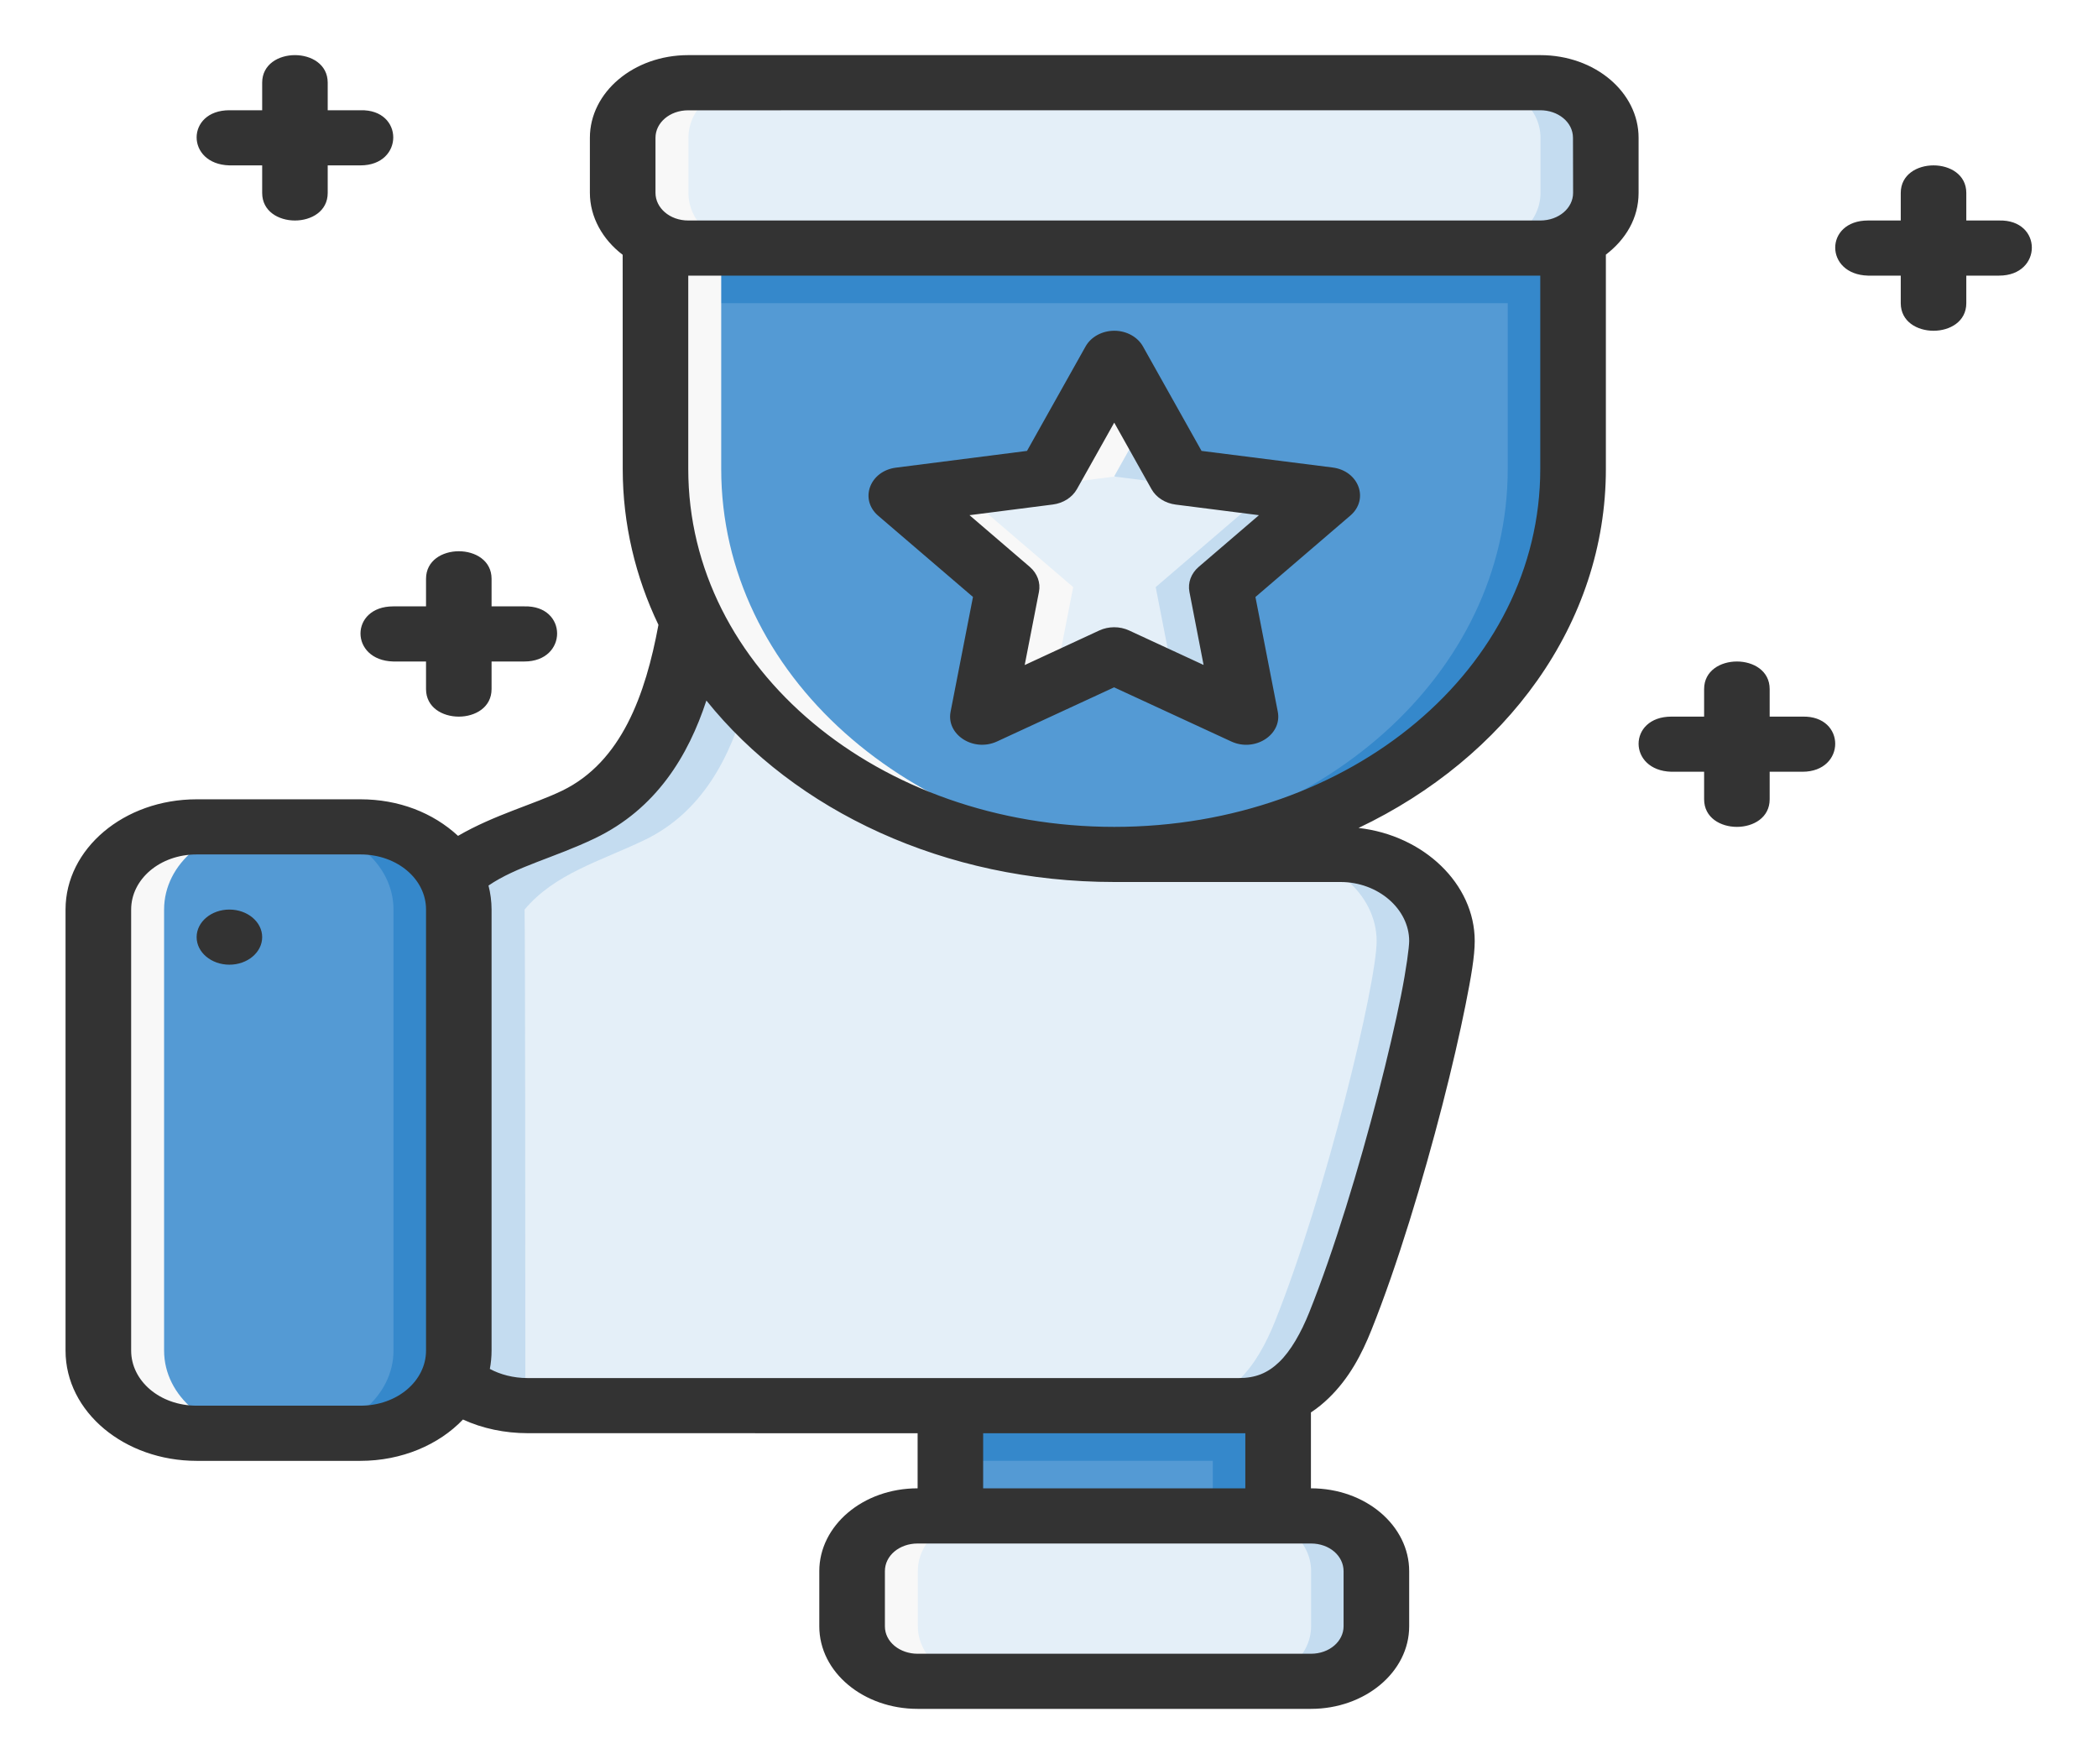 <svg overflow="hidden" xml:space="preserve" xmlns:xlink="http://www.w3.org/1999/xlink" xmlns="http://www.w3.org/2000/svg" height="169" width="201"><defs><clipPath id="clip0"><rect height="169" width="201" y="412" x="630"></rect></clipPath></defs><g transform="translate(-630 -412)" clip-path="url(#clip0)"><path transform="matrix(1.189 0 0 1 630 412)" fill="#E4EFF8" d="M73.957 145.235 105.644 145.235C108.57 145.235 110.925 147.59 110.925 150.515L110.925 155.797C110.925 158.723 108.57 161.079 105.644 161.079L73.957 161.079C71.031 161.079 68.675 158.723 68.675 155.797L68.675 150.515C68.675 147.59 71.031 145.235 73.957 145.235Z"></path><path transform="matrix(1.189 0 0 1 630 412)" fill="#F8F8F8" d="M79.238 145.235C76.312 145.235 73.957 147.59 73.957 150.515L73.957 155.797C73.957 158.723 76.312 161.079 79.238 161.079L73.957 161.079C71.031 161.079 68.675 158.723 68.675 155.797L68.675 150.515C68.675 147.59 71.031 145.235 73.957 145.235Z"></path><path transform="matrix(1.189 0 0 1 630 412)" fill="#C4DCF0" d="M100.363 145.235C103.288 145.235 105.644 147.59 105.644 150.515L105.644 155.797C105.644 158.723 103.288 161.079 100.363 161.079L105.644 161.079C108.57 161.079 110.925 158.723 110.925 155.797L110.925 150.515C110.925 147.59 108.57 145.235 105.644 145.235Z"></path><path transform="matrix(1.189 0 0 1 630 412)" fill="#549AD4" d="M76.597 134.672 103.003 134.672 103.003 145.235 76.597 145.235Z"></path><path transform="matrix(1.189 0 0 1 630 412)" fill="#E4EFF8" d="M55.472 7.922 124.128 7.922C127.055 7.922 129.41 10.277 129.41 13.203L129.41 18.484C129.41 21.41 127.055 23.766 124.128 23.766L55.472 23.766C52.546 23.766 50.191 21.41 50.191 18.484L50.191 13.203C50.191 10.277 52.546 7.922 55.472 7.922Z"></path><path transform="matrix(1.189 0 0 1 630 412)" fill="#F8F8F8" d="M60.753 7.922C57.828 7.922 55.472 10.277 55.472 13.203L55.472 18.484C55.472 21.41 57.828 23.766 60.753 23.766L55.472 23.766C52.546 23.766 50.191 21.41 50.191 18.484L50.191 13.203C50.191 10.277 52.546 7.922 55.472 7.922Z"></path><path transform="matrix(1.189 0 0 1 630 412)" fill="#549AD4" d="M126.769 23.064 126.769 44.926C126.769 65.498 110.281 81.859 89.8 81.859 69.32 81.859 52.831 65.498 52.831 44.926L52.831 23.064Z"></path><path transform="matrix(1.189 0 0 1 630 412)" fill="#3588CB" d="M52.831 23.064 52.831 28.32C53.61 28.771 54.503 29.047 55.472 29.047L124.128 29.047C125.098 29.047 125.99 28.771 126.769 28.32L126.769 23.064Z"></path><path transform="matrix(1.189 0 0 1 630 412)" fill="#F8F8F8" d="M52.831 23.064 52.831 44.927C52.831 65.499 69.32 81.859 89.8 81.859 90.692 81.859 91.565 81.786 92.441 81.725 73.207 80.385 58.113 64.603 58.113 44.927L58.113 23.064Z"></path><path transform="matrix(1.189 0 0 1 630 412)" fill="#3588CB" d="M121.488 23.064 121.488 44.927C121.488 64.603 106.393 80.385 87.16 81.725 88.035 81.786 88.909 81.859 89.8 81.859 110.281 81.859 126.769 65.499 126.769 44.927L126.769 23.064Z"></path><path transform="matrix(1.189 0 0 1 630 412)" fill="#549AD4" d="M15.863 79.219 29.066 79.219C33.455 79.219 36.988 82.752 36.988 87.141L36.988 129.391C36.988 133.779 33.455 137.312 29.066 137.312L15.863 137.312C11.474 137.312 7.941 133.779 7.941 129.391L7.941 87.141C7.941 82.752 11.474 79.219 15.863 79.219Z"></path><path transform="matrix(1.189 0 0 1 630 412)" fill="#F8F8F8" d="M21.144 79.219C16.755 79.219 13.222 82.752 13.222 87.141L13.222 129.391C13.222 133.779 16.755 137.312 21.144 137.312L15.863 137.312C11.474 137.312 7.941 133.779 7.941 129.391L7.941 87.141C7.941 82.752 11.474 79.219 15.863 79.219Z"></path><path transform="matrix(1.189 0 0 1 630 412)" fill="#E4EFF8" d="M55.797 59.517C54.763 66.649 52.703 74.583 46.627 78.038 43.053 80.07 38.335 81.253 35.92 84.686 36.197 100.264 35.51 115.869 35.982 131.444 37.473 133.407 39.846 134.672 42.532 134.672L99.836 134.672C104.371 134.672 106.588 130.833 108.021 126.58 112.114 114.441 116.206 94.21 116.206 90.163 116.206 85.68 112.556 81.859 108.021 81.859L89.8 81.859C74.496 81.859 61.429 72.719 55.797 59.517Z"></path><path transform="matrix(1.189 0 0 1 630 412)" fill="#C4DCF0" d="M102.741 81.859C107.276 81.859 110.925 85.68 110.925 90.163 110.925 94.21 106.833 114.441 102.741 126.58 101.306 130.833 99.09 134.672 94.555 134.672L99.836 134.672C104.371 134.672 106.588 130.833 108.021 126.58 112.115 114.441 116.206 94.21 116.206 90.163 116.206 85.68 112.556 81.859 108.021 81.859Z"></path><path transform="matrix(1.189 0 0 1 630 412)" fill="#C4DCF0" d="M55.797 59.517C54.763 66.649 52.703 74.583 46.627 78.038 43.053 80.07 38.335 81.253 35.92 84.686 36.197 100.264 35.51 115.869 35.982 131.444 37.473 133.407 39.846 134.672 42.532 134.672L42.975 134.672C42.762 134.418 42.547 134.184 42.331 133.898 42.331 118.829 42.316 89.781 42.269 87.141 44.684 83.708 48.334 82.525 51.908 80.493 56.566 77.844 58.855 72.561 60.14 67.026 58.418 64.716 56.945 62.208 55.797 59.517Z"></path><path transform="matrix(1.137 0.005 -0.006 1 716.764 445.753)" fill="#E4EFF8" d="M17.634 0.547 12.129 11.851-0.31 13.722 8.748 22.453 6.681 34.859 17.781 28.954 28.946 34.745 26.757 22.363 35.717 13.534 23.261 11.794Z"></path><path transform="matrix(1.189 0 0 1 630 412)" fill="#C4DCF0" d="M118.847 7.922C121.773 7.922 124.128 10.277 124.128 13.203L124.128 18.484C124.128 21.41 121.773 23.766 118.847 23.766L124.128 23.766C127.055 23.766 129.41 21.41 129.41 18.484L129.41 13.203C129.41 10.277 127.055 7.922 124.128 7.922Z"></path><path transform="matrix(1.189 0 0 1 630 412)" fill="#3588CB" d="M23.784 79.219C28.173 79.219 31.706 82.752 31.706 87.141L31.706 129.391C31.706 133.779 28.173 137.312 23.784 137.312L29.066 137.312C33.455 137.312 36.988 133.779 36.988 129.391L36.988 87.141C36.988 82.752 33.455 79.219 29.066 79.219Z"></path><path transform="matrix(1.189 0 0 1 630 412)" fill="#3588CB" d="M76.597 134.672 76.597 139.953 103.003 139.953 103.003 134.672Z"></path><path transform="matrix(1.189 0 0 1 630 412)" fill="#3588CB" d="M97.722 134.672 97.722 145.235 103.003 145.235 103.003 134.672Z"></path><path transform="matrix(1.189 0 0 1 630 412)" fill="#C4DCF0" d="M89.8 34.39 87.16 39.991 89.836 45.664 101.735 47.464 93.122 56.248 94.633 65.454 100.435 68.641 98.403 56.248 107.016 47.464 95.118 45.664Z"></path><path transform="matrix(1.189 0 0 1 630 412)" fill="#F8F8F8" d="M89.8 34.39 84.483 45.664 72.585 47.475 81.192 56.248 79.155 68.646 84.963 65.454 86.474 56.248 77.866 47.475 89.764 45.664 92.441 39.991Z"></path><path transform="matrix(1.189 0 0 1 630 412)" fill="#333333" d="M23.766 5.281C22.445 5.281 21.125 6.161 21.125 7.922L21.125 10.562 18.484 10.562C14.963 10.562 14.964 15.734 18.484 15.844L21.125 15.844 21.125 18.484C21.125 22.006 26.406 22.006 26.406 18.484L26.406 15.844 29.047 15.844C32.569 15.844 32.567 10.453 29.047 10.562L26.406 10.562 26.406 7.922C26.406 6.161 25.086 5.281 23.766 5.281ZM55.458 5.281C51.043 5.281 47.531 8.855 47.531 13.198L47.531 18.479C47.531 20.796 48.559 22.953 50.172 24.41L50.177 44.932C50.178 50.202 51.205 55.28 53.055 59.863 52.015 66.552 50.079 72.991 45.303 75.748 43.041 77.052 39.823 78.063 36.907 80.08 34.881 77.856 32.129 76.578 29.042 76.578L15.849 76.578C9.971 76.578 5.281 81.335 5.281 87.141L5.281 129.396C5.281 135.284 10.043 139.958 15.849 139.958L29.042 139.958C32.364 139.958 35.363 138.419 37.304 135.998 38.869 136.859 40.691 137.307 42.513 137.307L73.938 137.312 73.938 142.589C69.512 142.589 66.016 146.183 66.016 150.526L66.016 155.808C66.016 160.233 69.595 163.719 73.938 163.719L105.63 163.719C109.973 163.719 113.547 160.202 113.547 155.808L113.547 150.526C113.547 146.183 110.056 142.589 105.63 142.589L105.63 135.317C106.155 134.911 106.633 134.439 107.054 133.955 108.73 132.034 109.733 129.715 110.504 127.426 112.607 121.188 114.669 113.032 116.219 105.883 116.993 102.308 117.629 99.005 118.085 96.295 118.542 93.586 118.828 91.61 118.828 90.153 118.828 84.68 114.715 80.026 109.467 79.322 121.329 72.612 129.396 59.769 129.396 44.932L129.396 24.395C130.995 22.938 132.032 20.906 132.032 18.479L132.032 13.198C132.032 8.855 128.535 5.281 124.109 5.281ZM124.109 10.562C125.536 10.562 126.742 11.689 126.745 13.198L126.755 18.479C126.758 19.916 125.617 21.125 124.109 21.125L55.458 21.125C53.95 21.125 52.817 19.905 52.817 18.479L52.817 13.198C52.817 11.772 53.95 10.568 55.458 10.568ZM155.797 15.844C154.477 15.844 153.156 16.724 153.156 18.484L153.156 21.125 150.516 21.125C146.994 21.125 146.996 26.296 150.516 26.406L153.156 26.406 153.156 29.047C153.156 32.569 158.438 32.569 158.438 29.047L158.438 26.406 161.079 26.406C164.6 26.406 164.599 21.015 161.079 21.125L158.438 21.125 158.438 18.484C158.438 16.724 157.117 15.844 155.797 15.844ZM55.458 26.411 124.109 26.411 124.109 44.932C124.109 64.005 108.86 79.219 89.787 79.219 70.815 79.219 55.458 64.093 55.458 44.932ZM89.812 31.688C88.82 31.677 87.91 32.263 87.471 33.194L82.752 43.199 72.195 44.803C70.079 45.126 69.232 47.845 70.761 49.409L78.399 57.191 76.594 68.192C76.235 70.394 78.44 72.073 80.333 71.039L89.771 65.851 99.214 71.039C101.112 72.081 103.326 70.391 102.959 68.182L101.159 57.196 108.797 49.404C110.342 47.841 109.494 45.105 107.368 44.788L96.816 43.199 92.097 33.194C91.668 32.281 90.784 31.699 89.812 31.688ZM89.781 40.491 92.783 46.861C93.158 47.659 93.886 48.213 94.727 48.341L101.442 49.357 96.584 54.313C95.974 54.936 95.696 55.833 95.841 56.712L96.981 63.705 90.973 60.399C90.221 59.989 89.325 59.991 88.575 60.404L82.566 63.716 83.716 56.701C83.86 55.827 83.584 54.934 82.979 54.313L78.12 49.357 84.83 48.336C85.671 48.209 86.397 47.657 86.775 46.861ZM36.969 52.812C35.648 52.812 34.328 53.692 34.328 55.453L34.328 58.094 31.688 58.094C28.166 58.094 28.168 63.265 31.688 63.375L34.328 63.375 34.328 66.016C34.328 69.537 39.609 69.537 39.609 66.016L39.609 63.375 42.25 63.375C45.772 63.375 45.77 57.984 42.25 58.094L39.609 58.094 39.609 55.453C39.609 53.692 38.289 52.812 36.969 52.812ZM137.312 66.016 137.312 68.656 134.673 68.656C131.151 68.656 131.153 73.828 134.673 73.938L137.312 73.938 137.312 76.578C137.312 80.1 142.594 80.1 142.594 76.578L142.594 73.938 145.235 73.938C148.756 73.938 148.755 68.546 145.235 68.656L142.594 68.656 142.594 66.016C142.594 64.255 141.274 63.375 139.953 63.375 138.633 63.375 137.312 64.255 137.312 66.016ZM89.787 84.5 108.008 84.5C111.061 84.5 113.547 87.103 113.547 90.153 113.547 90.719 113.321 92.817 112.882 95.418 112.443 98.02 111.811 101.267 111.051 104.775 109.531 111.788 107.486 119.828 105.496 125.729 104.834 127.693 104.003 129.423 103.078 130.484 102.152 131.546 101.17 132.026 99.823 132.026L42.513 132.026C41.348 132.026 40.293 131.677 39.47 131.15 39.56 130.598 39.609 129.972 39.609 129.396L39.609 87.131C39.609 86.365 39.519 85.561 39.362 84.841 41.597 83.017 44.676 82.169 47.913 80.328 52.887 77.5 55.465 72.389 56.918 67.115 64.048 77.677 76.107 84.5 89.787 84.5ZM15.849 81.859 29.042 81.859C32.013 81.859 34.328 84.231 34.328 87.13L34.328 129.396C34.328 132.294 32.013 134.672 29.042 134.672L15.849 134.672C12.877 134.672 10.568 132.295 10.568 129.396L10.568 87.141C10.568 84.241 12.877 81.859 15.849 81.859ZM18.484 87.141C17.026 87.141 15.844 88.323 15.844 89.781 15.844 91.24 17.026 92.422 18.484 92.422 19.943 92.422 21.125 91.24 21.125 89.781 21.125 88.323 19.943 87.141 18.484 87.141ZM79.219 137.312 100.344 137.312 100.344 142.594 79.219 142.594ZM73.938 147.876 105.631 147.876C107.139 147.876 108.261 149.079 108.261 150.526L108.261 155.807C108.261 157.223 107.139 158.438 105.631 158.438L73.938 158.438C72.512 158.438 71.302 157.316 71.302 155.807L71.302 150.526C71.302 149.017 72.491 147.876 73.938 147.876Z"></path></g></svg>